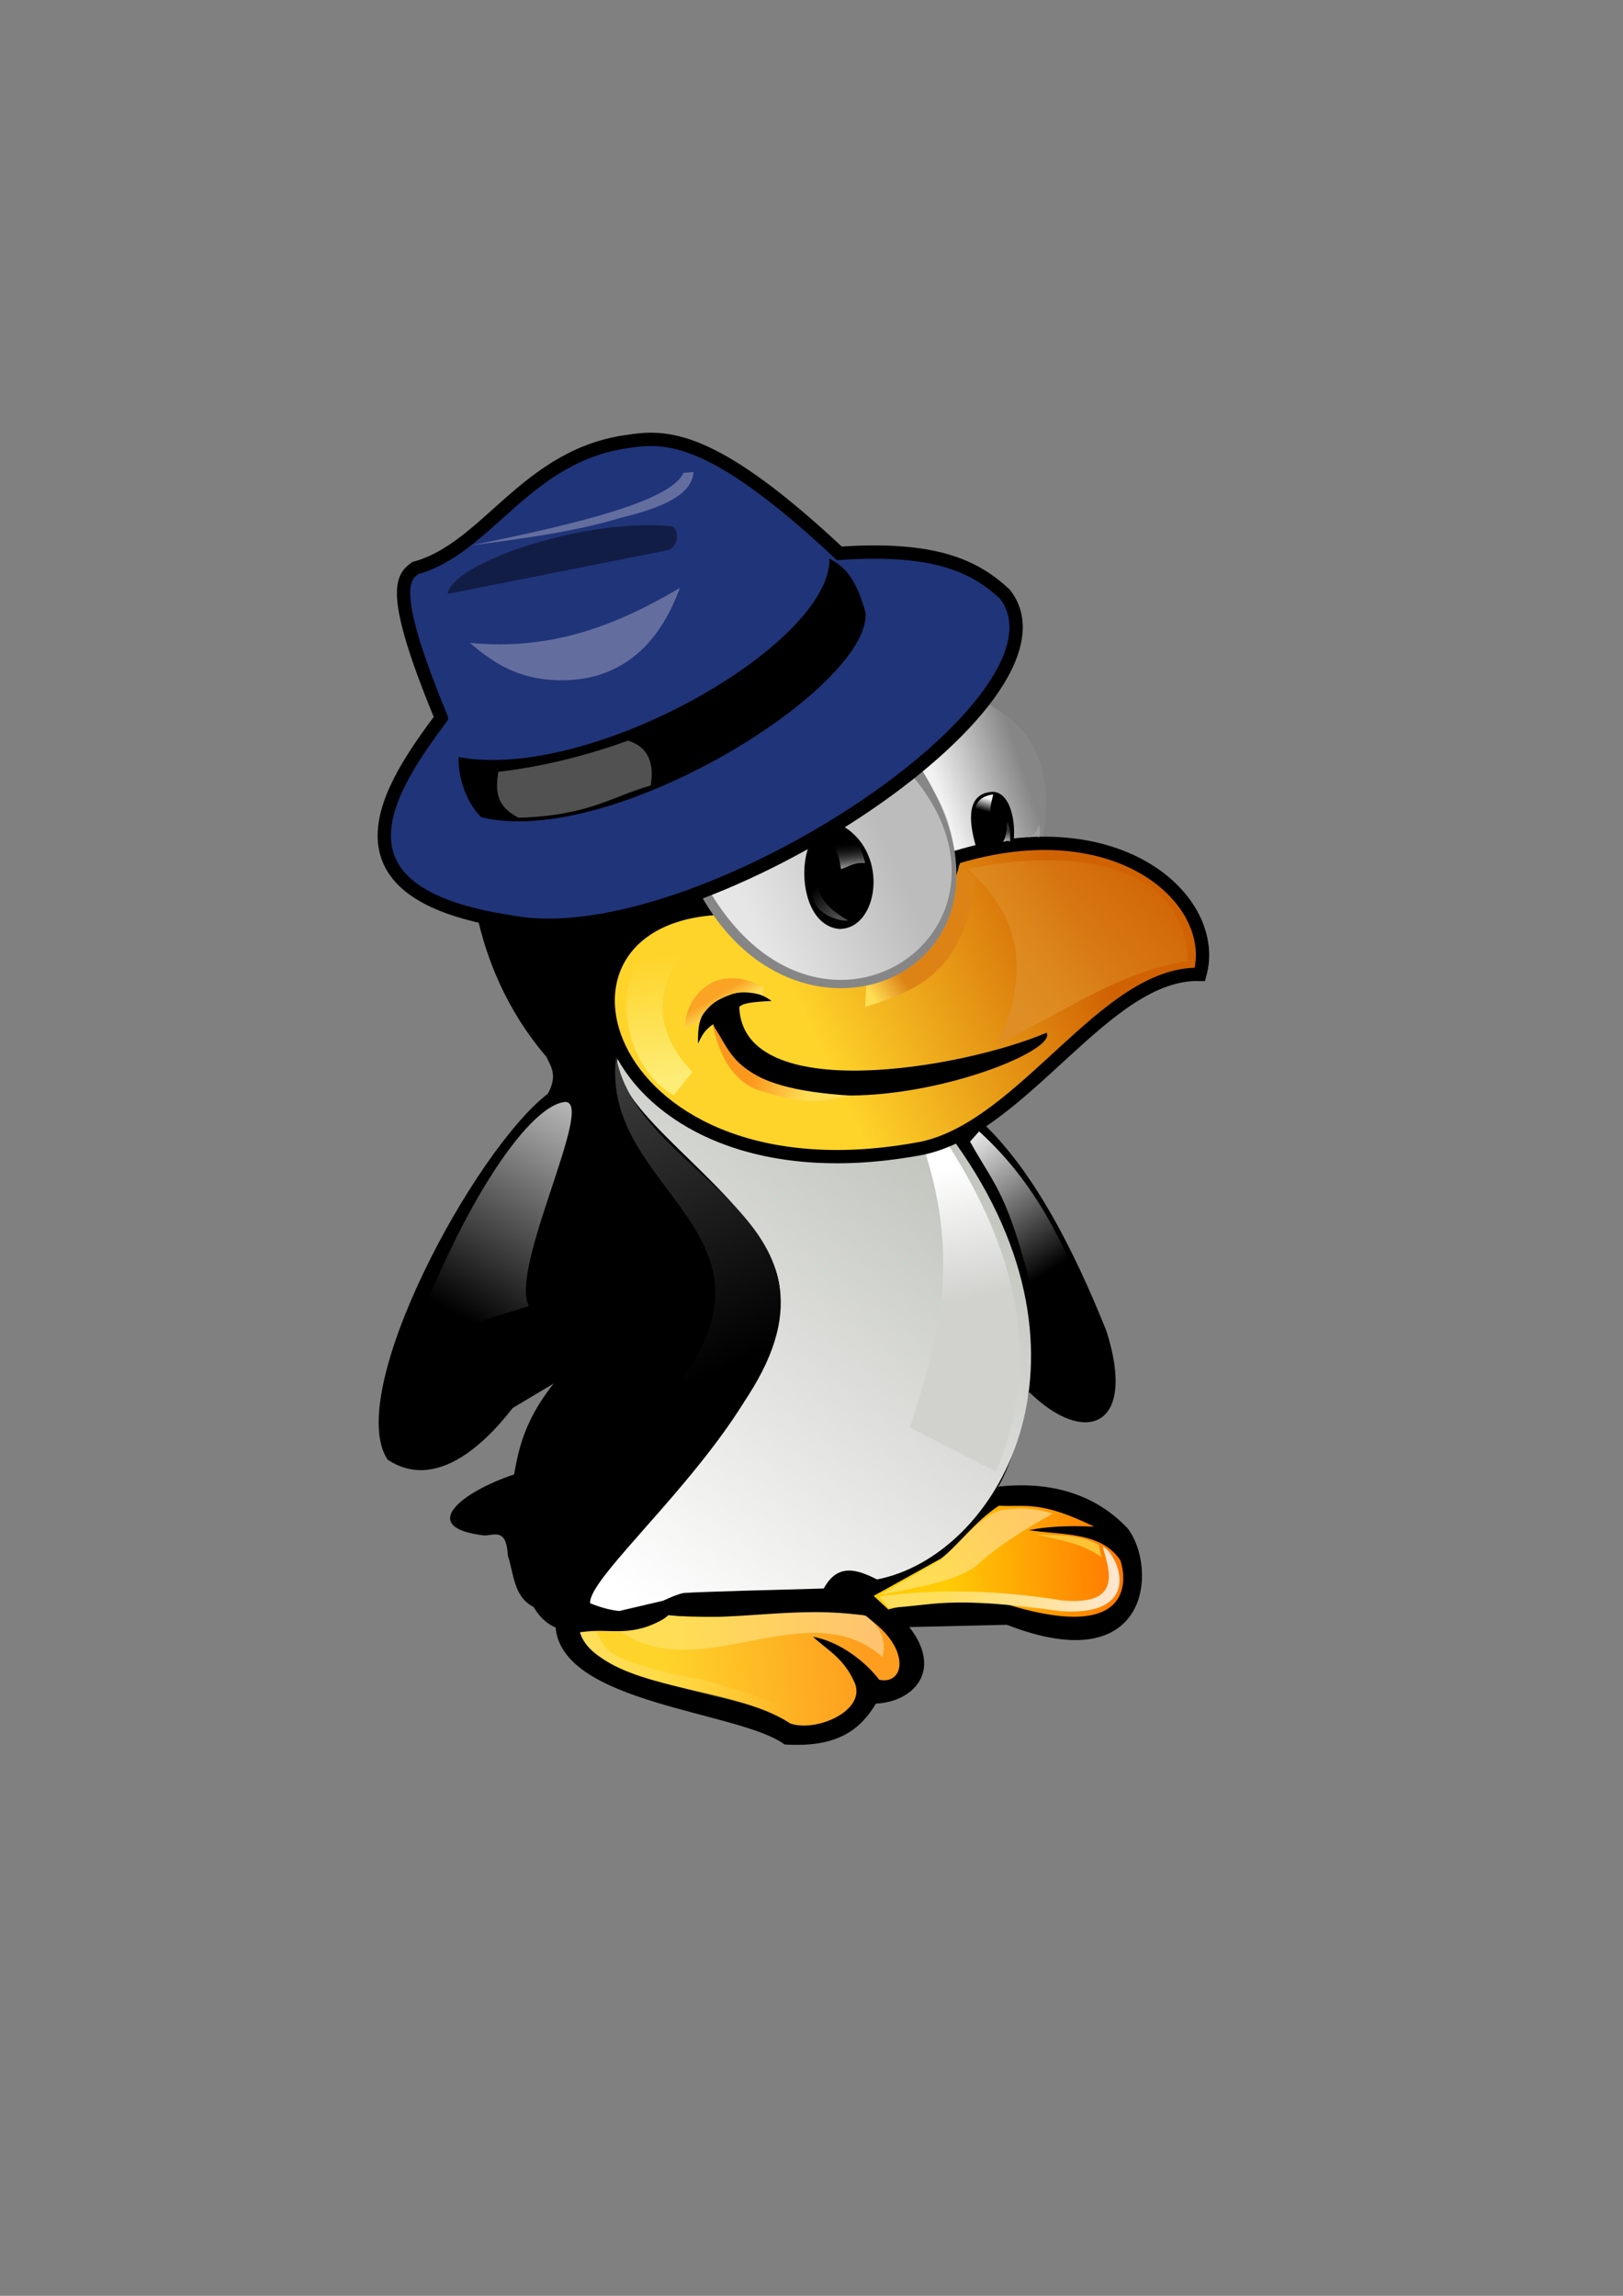 <?xml version="1.0" encoding="UTF-8" standalone="no"?>
<!-- Created with Inkscape (http://www.inkscape.org/) -->
<svg
    xmlns:dc="http://purl.org/dc/elements/1.1/"
    xmlns:cc="http://creativecommons.org/ns#"
    xmlns:rdf="http://www.w3.org/1999/02/22-rdf-syntax-ns#"
    xmlns:svg="http://www.w3.org/2000/svg"
    xmlns="http://www.w3.org/2000/svg"
    xmlns:xlink="http://www.w3.org/1999/xlink"
    xmlns:sodipodi="http://sodipodi.sourceforge.net/DTD/sodipodi-0.dtd"
    xmlns:inkscape="http://www.inkscape.org/namespaces/inkscape"
    xmlns:ns1="http://sozi.baierouge.fr"
    width="210mm"
    height="297mm"
    id="svg3777"
    version="1.1"
    inkscape:version="0.48.4 r9939"
    sodipodi:docname="pinguino_fedoriano.svg"
  >
  <rect width="100%" height="100%" fill="#808080" stroke="none"/>
  <defs
      id="defs3779"
    >
    <linearGradient
        inkscape:collect="always"
        xlink:href="#linearGradient4184"
        id="linearGradient4190"
        x1="344.403"
        y1="549.324"
        x2="297.539"
        y2="578.163"
        gradientUnits="userSpaceOnUse"
        gradientTransform="translate(156.596,193.536)"
    />
    <linearGradient
        inkscape:collect="always"
        id="linearGradient4184"
      >
      <stop
          style="stop-color:#ffca66;stop-opacity:1;"
          offset="0"
          id="stop4186"
      />
      <stop
          style="stop-color:#ffdd55;stop-opacity:1"
          offset="1"
          id="stop4188"
      />
    </linearGradient
    >
    <linearGradient
        inkscape:collect="always"
        xlink:href="#linearGradient4176"
        id="linearGradient4182"
        x1="303.64"
        y1="587.591"
        x2="393.484"
        y2="583.708"
        gradientUnits="userSpaceOnUse"
        gradientTransform="translate(156.596,193.536)"
    />
    <linearGradient
        inkscape:collect="always"
        id="linearGradient4176"
      >
      <stop
          style="stop-color:#fede5a;stop-opacity:1;"
          offset="0"
          id="stop4178"
      />
      <stop
          style="stop-color:#ffe6d5;stop-opacity:1"
          offset="1"
          id="stop4180"
      />
    </linearGradient
    >
    <linearGradient
        inkscape:collect="always"
        xlink:href="#linearGradient4192"
        id="linearGradient4198"
        x1="305.858"
        y1="579.549"
        x2="410.954"
        y2="574.558"
        gradientUnits="userSpaceOnUse"
        gradientTransform="translate(156.596,193.536)"
    />
    <linearGradient
        inkscape:collect="always"
        id="linearGradient4192"
      >
      <stop
          style="stop-color:#ffcb06;stop-opacity:1;"
          offset="0"
          id="stop4194"
      />
      <stop
          style="stop-color:#ff6600;stop-opacity:1"
          offset="1"
          id="stop4196"
      />
    </linearGradient
    >
    <linearGradient
        inkscape:collect="always"
        xlink:href="#linearGradient4152"
        id="linearGradient4158"
        x1="133.102"
        y1="608.942"
        x2="229.047"
        y2="644.159"
        gradientUnits="userSpaceOnUse"
        gradientTransform="translate(156.596,193.536)"
    />
    <linearGradient
        inkscape:collect="always"
        id="linearGradient4152"
      >
      <stop
          style="stop-color:#ffde59;stop-opacity:1;"
          offset="0"
          id="stop4154"
      />
      <stop
          style="stop-color:#ffde59;stop-opacity:0;"
          offset="1"
          id="stop4156"
      />
    </linearGradient
    >
    <linearGradient
        inkscape:collect="always"
        xlink:href="#linearGradient4160"
        id="linearGradient4166"
        x1="270.364"
        y1="607.001"
        x2="175.529"
        y2="605.892"
        gradientUnits="userSpaceOnUse"
        gradientTransform="translate(156.596,193.536)"
    />
    <linearGradient
        inkscape:collect="always"
        id="linearGradient4160"
      >
      <stop
          style="stop-color:#ffc36f;stop-opacity:1;"
          offset="0"
          id="stop4162"
      />
      <stop
          style="stop-color:#ffdd55;stop-opacity:1"
          offset="1"
          id="stop4164"
      />
    </linearGradient
    >
    <linearGradient
        inkscape:collect="always"
        xlink:href="#linearGradient4168"
        id="linearGradient4174"
        x1="266.482"
        y1="608.665"
        x2="166.655"
        y2="615.32"
        gradientUnits="userSpaceOnUse"
        gradientTransform="translate(156.596,193.536)"
    />
    <linearGradient
        inkscape:collect="always"
        id="linearGradient4168"
      >
      <stop
          style="stop-color:#fe9d1e;stop-opacity:1;"
          offset="0"
          id="stop4170"
      />
      <stop
          style="stop-color:#ffd42a;stop-opacity:1"
          offset="1"
          id="stop4172"
      />
    </linearGradient
    >
    <linearGradient
        inkscape:collect="always"
        xlink:href="#linearGradient4240"
        id="linearGradient4246"
        x1="357.158"
        y1="427.868"
        x2="312.236"
        y2="356.88"
        gradientUnits="userSpaceOnUse"
        gradientTransform="translate(156.596,193.536)"
    />
    <linearGradient
        inkscape:collect="always"
        id="linearGradient4240"
      >
      <stop
          style="stop-color:#000000;stop-opacity:1;"
          offset="0"
          id="stop4242"
      />
      <stop
          style="stop-color:#ffffff;stop-opacity:1"
          offset="1"
          id="stop4244"
      />
    </linearGradient
    >
    <linearGradient
        inkscape:collect="always"
        xlink:href="#linearGradient4256"
        id="linearGradient4262"
        x1="193.553"
        y1="478.336"
        x2="112.028"
        y2="295.874"
        gradientUnits="userSpaceOnUse"
        gradientTransform="translate(156.596,193.536)"
    />
    <linearGradient
        inkscape:collect="always"
        id="linearGradient4256"
      >
      <stop
          style="stop-color:#000000;stop-opacity:1;"
          offset="0"
          id="stop4258"
      />
      <stop
          style="stop-color:#4d4d4d;stop-opacity:1"
          offset="1"
          id="stop4260"
      />
    </linearGradient
    >
    <linearGradient
        inkscape:collect="always"
        xlink:href="#linearGradient4248"
        id="linearGradient4254"
        x1="61.005"
        y1="446.169"
        x2="142.531"
        y2="304.193"
        gradientUnits="userSpaceOnUse"
        gradientTransform="translate(156.596,193.536)"
    />
    <linearGradient
        inkscape:collect="always"
        id="linearGradient4248"
      >
      <stop
          style="stop-color:#000000;stop-opacity:1;"
          offset="0"
          id="stop4250"
      />
      <stop
          style="stop-color:#ffffff;stop-opacity:1"
          offset="1"
          id="stop4252"
      />
    </linearGradient
    >
    <linearGradient
        inkscape:collect="always"
        xlink:href="#linearGradient4264"
        id="linearGradient4270"
        x1="336.222"
        y1="212.685"
        x2="334.281"
        y2="220.866"
        gradientUnits="userSpaceOnUse"
        gradientTransform="translate(156.596,193.536)"
    />
    <linearGradient
        inkscape:collect="always"
        id="linearGradient4264"
      >
      <stop
          style="stop-color:#333333;stop-opacity:1;"
          offset="0"
          id="stop4266"
      />
      <stop
          style="stop-color:#ffffff;stop-opacity:1"
          offset="1"
          id="stop4268"
      />
    </linearGradient
    >
    <linearGradient
        inkscape:collect="always"
        xlink:href="#linearGradient3984"
        id="linearGradient3990"
        x1="326.378"
        y1="196.88"
        x2="324.715"
        y2="202.98"
        gradientUnits="userSpaceOnUse"
        gradientTransform="translate(156.596,193.536)"
    />
    <linearGradient
        inkscape:collect="always"
        id="linearGradient3984"
      >
      <stop
          style="stop-color:#f2f2f2;stop-opacity:1;"
          offset="0"
          id="stop3986"
      />
      <stop
          style="stop-color:#f2f2f2;stop-opacity:0;"
          offset="1"
          id="stop3988"
      />
    </linearGradient
    >
    <linearGradient
        inkscape:collect="always"
        xlink:href="#linearGradient4024"
        id="linearGradient4030"
        x1="253.172"
        y1="254.835"
        x2="240.832"
        y2="241.802"
        gradientUnits="userSpaceOnUse"
        gradientTransform="translate(156.596,193.536)"
    />
    <linearGradient
        inkscape:collect="always"
        id="linearGradient4024"
      >
      <stop
          style="stop-color:#4d4d4d;stop-opacity:1;"
          offset="0"
          id="stop4026"
      />
      <stop
          style="stop-color:#4d4d4d;stop-opacity:0;"
          offset="1"
          id="stop4028"
      />
    </linearGradient
    >
    <linearGradient
        inkscape:collect="always"
        xlink:href="#linearGradient3968"
        id="linearGradient3974"
        x1="259.312"
        y1="234.457"
        x2="257.609"
        y2="217.954"
        gradientUnits="userSpaceOnUse"
        gradientTransform="translate(156.596,193.536)"
    />
    <linearGradient
        inkscape:collect="always"
        id="linearGradient3968"
      >
      <stop
          style="stop-color:#ffffff;stop-opacity:1"
          offset="0"
          id="stop3970"
      />
      <stop
          style="stop-color:#000000;stop-opacity:0;"
          offset="1"
          id="stop3972"
      />
    </linearGradient
    >
    <linearGradient
        inkscape:collect="always"
        xlink:href="#linearGradient4288"
        id="linearGradient4294"
        x1="282.981"
        y1="232.789"
        x2="213.38"
        y2="263.015"
        gradientUnits="userSpaceOnUse"
        gradientTransform="translate(156.596,193.536)"
    />
    <linearGradient
        inkscape:collect="always"
        id="linearGradient4288"
      >
      <stop
          style="stop-color:#bcbcbc;stop-opacity:1;"
          offset="0"
          id="stop4290"
      />
      <stop
          style="stop-color:#e6e6e6;stop-opacity:1"
          offset="1"
          id="stop4292"
      />
    </linearGradient
    >
    <linearGradient
        inkscape:collect="always"
        xlink:href="#linearGradient4216"
        id="linearGradient4222"
        x1="210.746"
        y1="333.725"
        x2="237.227"
        y2="342.876"
        gradientUnits="userSpaceOnUse"
        gradientTransform="translate(156.596,193.536)"
    />
    <linearGradient
        inkscape:collect="always"
        id="linearGradient4216"
      >
      <stop
          style="stop-color:#fc971d;stop-opacity:1;"
          offset="0"
          id="stop4218"
      />
      <stop
          style="stop-color:#ffdd55;stop-opacity:1"
          offset="1"
          id="stop4220"
      />
    </linearGradient
    >
    <linearGradient
        inkscape:collect="always"
        xlink:href="#linearGradient4208"
        id="linearGradient4214"
        x1="194.801"
        y1="292.547"
        x2="199.099"
        y2="299.895"
        gradientUnits="userSpaceOnUse"
        gradientTransform="translate(156.596,193.536)"
    />
    <linearGradient
        inkscape:collect="always"
        id="linearGradient4208"
      >
      <stop
          style="stop-color:#faa325;stop-opacity:1;"
          offset="0"
          id="stop4210"
      />
      <stop
          style="stop-color:#ffdd55;stop-opacity:1"
          offset="1"
          id="stop4212"
      />
    </linearGradient
    >
    <linearGradient
        inkscape:collect="always"
        xlink:href="#linearGradient4200"
        id="linearGradient4206"
        x1="285.294"
        y1="285.294"
        x2="271.373"
        y2="295.686"
        gradientUnits="userSpaceOnUse"
        gradientTransform="translate(156.596,193.536)"
    />
    <linearGradient
        inkscape:collect="always"
        id="linearGradient4200"
      >
      <stop
          style="stop-color:#dd8315;stop-opacity:1;"
          offset="0"
          id="stop4202"
      />
      <stop
          style="stop-color:#ffdd55;stop-opacity:1"
          offset="1"
          id="stop4204"
      />
    </linearGradient
    >
    <linearGradient
        inkscape:collect="always"
        xlink:href="#linearGradient4136"
        id="linearGradient4142"
        x1="172.201"
        y1="334.973"
        x2="164.16"
        y2="274.523"
        gradientUnits="userSpaceOnUse"
        gradientTransform="translate(156.596,193.536)"
    />
    <linearGradient
        inkscape:collect="always"
        id="linearGradient4136"
      >
      <stop
          style="stop-color:#fded77;stop-opacity:1;"
          offset="0"
          id="stop4138"
      />
      <stop
          style="stop-color:#fded77;stop-opacity:0;"
          offset="1"
          id="stop4140"
      />
    </linearGradient
    >
    <linearGradient
        inkscape:collect="always"
        xlink:href="#linearGradient4144"
        id="linearGradient4150"
        x1="340.243"
        y1="305.857"
        x2="417.332"
        y2="230.432"
        gradientUnits="userSpaceOnUse"
        gradientTransform="translate(156.596,193.536)"
    />
    <linearGradient
        inkscape:collect="always"
        id="linearGradient4144"
      >
      <stop
          style="stop-color:#de8e25;stop-opacity:1;"
          offset="0"
          id="stop4146"
      />
      <stop
          style="stop-color:#de8e25;stop-opacity:0;"
          offset="1"
          id="stop4148"
      />
    </linearGradient
    >
    <linearGradient
        inkscape:collect="always"
        xlink:href="#linearGradient4128"
        id="linearGradient4134"
        x1="387.384"
        y1="293.656"
        x2="259.827"
        y2="353.829"
        gradientUnits="userSpaceOnUse"
        gradientTransform="translate(156.596,193.536)"
    />
    <linearGradient
        inkscape:collect="always"
        id="linearGradient4128"
      >
      <stop
          style="stop-color:#d06203;stop-opacity:1;"
          offset="0"
          id="stop4130"
      />
      <stop
          style="stop-color:#ffd42a;stop-opacity:1"
          offset="1"
          id="stop4132"
      />
    </linearGradient
    >
    <linearGradient
        inkscape:collect="always"
        xlink:href="#linearGradient4275"
        id="linearGradient4281"
        x1="344.403"
        y1="184.817"
        x2="304.195"
        y2="198.266"
        gradientUnits="userSpaceOnUse"
        gradientTransform="translate(156.596,193.536)"
    />
    <linearGradient
        inkscape:collect="always"
        id="linearGradient4275"
      >
      <stop
          style="stop-color:#868686;stop-opacity:1;"
          offset="0"
          id="stop4277"
      />
      <stop
          style="stop-color:#f2f2f2;stop-opacity:1"
          offset="1"
          id="stop4279"
      />
    </linearGradient
    >
    <linearGradient
        inkscape:collect="always"
        xlink:href="#linearGradient4224"
        id="linearGradient4230"
        x1="320.392"
        y1="440.784"
        x2="307.451"
        y2="377.255"
        gradientUnits="userSpaceOnUse"
        gradientTransform="translate(156.596,193.536)"
    />
    <linearGradient
        inkscape:collect="always"
        id="linearGradient4224"
      >
      <stop
          style="stop-color:#d1d2ce;stop-opacity:1;"
          offset="0"
          id="stop4226"
      />
      <stop
          style="stop-color:#ffffff;stop-opacity:1"
          offset="1"
          id="stop4228"
      />
    </linearGradient
    >
    <linearGradient
        inkscape:collect="always"
        xlink:href="#linearGradient4232"
        id="linearGradient4238"
        x1="305.026"
        y1="384.055"
        x2="149.186"
        y2="585.927"
        gradientUnits="userSpaceOnUse"
        gradientTransform="translate(156.596,193.536)"
    />
    <linearGradient
        inkscape:collect="always"
        id="linearGradient4232"
      >
      <stop
          style="stop-color:#c4c6c0;stop-opacity:1;"
          offset="0"
          id="stop4234"
      />
      <stop
          style="stop-color:#ffffff;stop-opacity:1"
          offset="1"
          id="stop4236"
      />
    </linearGradient
    >
  </defs
  >
  <sodipodi:namedview
      id="base"
      pagecolor="#ffffff"
      bordercolor="#666666"
      borderopacity="1.0"
      inkscape:pageopacity="0.0"
      inkscape:pageshadow="2"
      inkscape:zoom="0.98994949"
      inkscape:cx="518.02098"
      inkscape:cy="573.09584"
      inkscape:document-units="px"
      inkscape:current-layer="layer1"
      showgrid="false"
      inkscape:window-width="1366"
      inkscape:window-height="702"
      inkscape:window-x="0"
      inkscape:window-y="27"
      inkscape:window-maximized="1"
  />
  <g
      inkscape:label="Capa 1"
      inkscape:groupmode="layer"
      id="layer1"
    >
    <path
        style="fill:#000000;fill-opacity:1;stroke:none;display:inline"
        d="m 444.153,795.546 48.25,-1.109 c 70.753,27.493 73.565,-28.366 59.064,-47.14 -14.145,-14.982 -34.573,-23.335 -62.392,-20.52 -63.81,21.647 -78.071,36.356 -107.868,53.241 z"
        id="path3888"
        inkscape:connector-curvature="0"
        sodipodi:nodetypes="cccccc"
    />
    <path
        style="fill:#000000;fill-opacity:1;stroke:none;display:inline"
        d="m 233.459,448.438 c 4.365,19.307 13.457,44.582 33.725,68.235 2.193,4.854 5.663,8.942 0.784,18.039 -36.021,27.657 -100.026,146.138 -78.431,178.958 22.485,15.001 46.022,-5.608 61.176,-25.233 l 20.028,-11.955 c -14.9,18.845 -17.219,33.162 -19.339,44.437 -26.548,8.894 -46.967,25.953 -14.902,29.804 4.849,0.306 11.156,-4.249 11.86,9.871 3.002,9.075 2.765,20.093 12.549,25.098 3.66,6.079 7.32,8.508 10.98,10.196 34.196,-0.064 53.633,-5.337 62.706,-14.269 22.383,-0.505 44.482,-0.444 68.275,-3.771 2.323,-7.484 5.465,-13.741 26.801,-6.599 25.578,-3.25 39.793,-18.453 55.132,-39.255 10.433,-13.924 13.586,-33.307 18.459,-51.4 27.299,26.803 52.972,17.505 37.782,-29.899 -16.047,-39.995 -37.64,-83.379 -66.857,-107.277 -44.683,-37.663 97.862,-224.945 -240.729,-94.981 z"
        id="path3841"
        inkscape:connector-curvature="0"
        sodipodi:nodetypes="ccccccccccccccccccc"
    />
    <path
        style="fill:url(#linearGradient4238);fill-opacity:1;stroke:none;display:inline"
        d="m 301.9,517.694 165.269,41.04 c 76.253,106.776 20.324,202.163 -38.267,213.519 -9.752,-4.901 -19.225,-8.131 -26.066,4.437 -24.209,0.683 -59.023,1.525 -68.77,2.218 -13.724,3.457 -21.08,14.875 -45.477,4.991 -1.57,-18.391 121.064,-113.542 87.071,-170.815 -16.823,-35.273 -75.462,-69.673 -73.761,-95.39 z"
        id="path3850"
        inkscape:connector-curvature="0"
        sodipodi:nodetypes="cccccccc"
    />
    <path
        style="fill:url(#linearGradient4230);fill-opacity:1;stroke:none;display:inline"
        d="m 451.64,560.953 11.092,-2.773 c 43.805,67.532 41.649,119.179 24.402,161.387 l -42.149,-21.629 c 12.699,-39.945 25.685,-79.733 6.655,-136.985 z"
        id="path3853"
        inkscape:connector-curvature="0"
        sodipodi:nodetypes="ccccc"
    />
    <path
        style="fill:url(#linearGradient4281);fill-opacity:1;stroke:none;display:inline"
        d="m 483.655,344.516 c 14.529,8.15 34.092,22.541 25.882,69.02 -7.026,1.709 -4.652,15.702 -43.137,5.882 -0.293,-16.953 -7.99,-31.977 -16.863,-41.569 -1.032,-11.623 8.251,-37.585 34.118,-33.333 z"
        id="path3815"
        inkscape:connector-curvature="0"
        sodipodi:nodetypes="ccccc"
    />
    <path
        style="fill:url(#linearGradient4134);fill-opacity:1;stroke:#000000;stroke-width:6.5;stroke-linecap:butt;stroke-linejoin:miter;stroke-miterlimit:4;stroke-opacity:1;stroke-dasharray:none;display:inline"
        d="m 350.714,444.124 c -99.067,5.612 -56.881,147.179 100.392,117.255 50.022,-10.745 89.65,-86.356 135.686,-84.955 10.017,-36.191 -39.763,-81.818 -120,-57.005 -20.498,78.576 -86.261,66.669 -116.078,24.706 z"
        id="path3000"
        inkscape:connector-curvature="0"
        sodipodi:nodetypes="ccccc"
    />
    <path
        style="fill:#000000;fill-opacity:1;stroke:none;display:inline"
        d="m 361.519,492.46 c 1.876,48.356 109.132,30.034 150.295,12.478 8.063,13.337 -139.221,64.17 -163.05,-4.159 -5.284,3.7 -5.601,6.407 -7.487,9.428 0.344,-8.909 -0.863,-18.076 16.638,-24.125 7.302,-2.417 14.3,-0.5 19.411,3.328 -9.385,0.436 -14.552,1.144 -15.806,3.05 z"
        id="path3771"
        inkscape:connector-curvature="0"
        sodipodi:nodetypes="ccccccc"
    />
    <path
        style="fill:url(#linearGradient4150);fill-opacity:1;stroke:none;display:inline"
        d="m 473.067,424.908 c 49.123,-10.467 106.205,-4.386 107.843,45.098 -33.519,4.652 -62.006,26.079 -92.745,40 14.173,-31.177 13.511,-60.182 -15.098,-85.098 z"
        id="path3774"
        inkscape:connector-curvature="0"
        sodipodi:nodetypes="cccc"
    />
    <path
        style="fill:url(#linearGradient4142);fill-opacity:1;stroke:none;display:inline"
        d="m 345.42,450.987 c -54.833,6.705 -43.998,69.65 -15.882,84.51 l 9.02,-11.373 c -25.62,-27.515 -13.609,-50.801 6.863,-73.137 z"
        id="path3779"
        inkscape:connector-curvature="0"
        sodipodi:nodetypes="cccc"
    />
    <path
        style="fill:url(#linearGradient4206);fill-opacity:1;stroke:none;display:inline"
        d="m 468.949,423.144 c -4.475,42.713 -26.129,49.481 -45.098,55.294 l -0.784,13.922 c 24.422,-7.825 48.121,-15.626 54.118,-62.745 z"
        id="path3782"
        inkscape:connector-curvature="0"
        sodipodi:nodetypes="ccccc"
    />
    <path
        style="fill:url(#linearGradient4214);fill-opacity:1;stroke:none;display:inline"
        d="m 334.832,502.555 6.667,-3.137 c 3.287,-5.551 12.106,-18.532 31.569,-12.745 l 0.392,-4.118 c -10.777,-5.681 -20.231,-4.982 -25.879,-1.76 -6.861,3.913 -12.29,11.239 -12.748,21.76 z"
        id="path3785"
        inkscape:connector-curvature="0"
        sodipodi:nodetypes="ccccsc"
    />
    <path
        style="fill:url(#linearGradient4222);fill-opacity:1;stroke:none;display:inline"
        d="m 348.361,500.791 c 10.275,14.314 9.877,31.341 67.647,34.902 -11.076,1.679 -17.639,6.043 -43.529,-2.157 -18.034,-5.138 -22.358,-25.979 -24.118,-32.745 z"
        id="path3792"
        inkscape:connector-curvature="0"
        sodipodi:nodetypes="cccc"
    />
    <path
        style="fill:url(#linearGradient4294);fill-opacity:1;stroke:none;display:inline"
        d="m 347.185,437.065 c -3.29,-46.407 54.562,-89.669 101.961,-59.216 20.417,18.502 30.206,73.129 -6.667,94.902 -45.549,20.68 -83.877,-5.775 -95.294,-35.686 z"
        id="path3812"
        inkscape:connector-curvature="0"
        sodipodi:nodetypes="cccc"
    />
    <path
        style="fill:#868687;fill-opacity:1;stroke:none;display:inline"
        d="m 336.27,424.056 2.401,-4.56 c 52.752,119.33 177.982,35.758 103.95,-44.182 l 8.426,1.541 c 63.253,101.476 -70.577,154.722 -114.776,47.201 z"
        id="path4297"
        inkscape:connector-curvature="0"
        sodipodi:nodetypes="ccccc"
    />
    <path
        style="fill:#203479;fill-opacity:1;stroke:#000000;stroke-width:6.5;stroke-linecap:butt;stroke-linejoin:miter;stroke-miterlimit:4;stroke-opacity:1;stroke-dasharray:none;display:inline"
        d="m 215.803,350.98 c -24.616,33.137 -61.161,85.782 34.385,99.827 89.759,17.155 281.492,-108.615 241.248,-160.278 -13.912,-12.992 -33.058,-23.317 -80.971,-19.965 -58.901,-55.17 -82.467,-57.992 -102.045,-54.905 -51.136,6.149 -69.718,52.48 -105.373,62.114 -6.091,4.542 -13.076,10.782 12.756,73.206 z"
        id="path3795"
        inkscape:connector-curvature="0"
        sodipodi:nodetypes="ccccccc"
    />
    <path
        style="fill:#121d45;fill-opacity:1;stroke:none;display:inline"
        d="m 218.949,290.398 c 1.161,-14.156 64.233,-37.067 108.824,-33.137 3.471,-0.378 5.415,8.107 -0.392,11.569 z"
        id="path3806"
        inkscape:connector-curvature="0"
        sodipodi:nodetypes="cccc"
    />
    <path
        style="fill:#636e9f;fill-opacity:1;stroke:none;display:inline"
        d="m 229.734,314.32 c 40.425,4.016 72.697,-9.088 102.745,-26.863 -4.42,11.767 -19.078,49.685 -65.882,44.706 -16.554,-2.009 -26.602,-9.27 -36.863,-17.843 z"
        id="path3809"
        inkscape:connector-curvature="0"
        sodipodi:nodetypes="cccc"
    />
    <path
        style="fill:#636e9f;fill-opacity:1;stroke:none;display:inline"
        d="m 334.243,231.183 4.902,-0.392 c -0.76,11.448 -16.044,17.652 -35.49,22.353 -22.721,6.923 -48.069,10.168 -73.333,13.529 52.67,-10.628 97.798,-21.759 103.922,-35.49 z"
        id="path3801"
        inkscape:connector-curvature="0"
        sodipodi:nodetypes="ccccc"
    />
    <path
        style="fill:#000000;fill-opacity:1;stroke:none;display:inline"
        d="m 224.257,370.173 c -0.3,10.039 3.932,22.459 11.092,29.393 63.328,15.581 189.474,-62.434 188.007,-99.827 -5.437,-19.4 -11.587,-23.12 -17.747,-26.62 1.009,41.639 -116.361,109.138 -181.352,97.054 z"
        id="path3798"
        inkscape:connector-curvature="0"
        sodipodi:nodetypes="ccccc"
    />
    <path
        style="fill:#515151;fill-opacity:1;stroke:none;display:inline"
        d="m 243.667,377.382 c 22.789,-2.651 43.664,-8.173 63.501,-15.251 8.341,2.658 13.081,8.918 11.092,21.906 -19.974,5.766 -30.101,14.665 -64.61,15.806 -11.917,-6.055 -11.083,-14.236 -9.983,-22.461 z"
        id="path3818"
        inkscape:connector-curvature="0"
        sodipodi:nodetypes="ccccc"
    />
    <path
        style="fill:none;stroke:none;display:inline"
        d="m 353.616,440.606 11.369,-4.991 c 22.406,21.277 45.137,41.951 96.083,10.121 -9.659,19.413 -24.135,35.357 -57.262,32.166 -28.639,-5.312 -39.496,-21.595 -50.191,-37.296 z"
        id="path4286"
        inkscape:connector-curvature="0"
        sodipodi:nodetypes="ccccc"
    />
    <path
        style="fill:#a0a0a0;fill-opacity:1;stroke:none;display:inline"
        d="m 502.94,409.41 c 3.218,-1.059 4.209,-3.603 5.269,-6.101 0.084,2.163 0.777,4.936 -0.139,6.101 -1.38,-1.319 -3.414,-0.025 -5.13,0 z"
        id="path4273"
        inkscape:connector-curvature="0"
        sodipodi:nodetypes="cccc"
    />
    <path
        style="fill:#000000;fill-opacity:1;stroke:none;display:inline"
        d="m 395.072,415.095 c -4.627,14.228 -0.24,37.555 15.251,39.099 19.065,0.282 24.687,-36.316 2.496,-49.913 -8.303,0.421 -15.647,2.122 -17.747,10.815 z"
        id="path3821"
        inkscape:connector-curvature="0"
        sodipodi:nodetypes="cccc"
    />
    <path
        style="fill:#000000;fill-opacity:1;stroke:none;display:inline"
        d="m 477.983,416.204 17.47,-3.05 c 1.855,-11.25 -1.571,-28.05 -11.924,-25.789 -11.404,1.924 -9.65,15.972 -5.546,28.839 z"
        id="path3824"
        inkscape:connector-curvature="0"
        sodipodi:nodetypes="cccc"
    />
    <path
        style="fill:url(#linearGradient3974);fill-opacity:1;stroke:none;display:inline"
        d="m 406.718,413.154 c 1.663,-1.104 1.768,-1.244 8.596,-5.546 4.453,3.963 6.427,8.667 7.764,14.419 -5.033,-0.563 -7.53,1.477 -11.812,2.919 -0.858,-5.514 -1.6,-8.892 -4.549,-11.792 z"
        id="path3827"
        inkscape:connector-curvature="0"
        sodipodi:nodetypes="ccccc"
    />
    <path
        style="fill:url(#linearGradient4030);fill-opacity:1;stroke:none;display:inline"
        d="m 398.954,417.313 c 2.132,10.391 -4.99,21.023 15.806,32.721 -4.266,0.729 -13.17,-2.673 -15.806,-7.764 -5.205,-10.419 -1.658,-17.283 0,-24.957 z"
        id="path3830"
        inkscape:connector-curvature="0"
        sodipodi:nodetypes="cccc"
    />
    <path
        style="fill:url(#linearGradient3990);fill-opacity:1;stroke:none;display:inline"
        d="m 476.874,400.19 c -0.931,-7.153 2.226,-10.917 8.873,-11.785 -0.988,4.155 -2.293,8.285 -0.971,12.617 -5.111,-1.64 -6.372,-1.161 -7.903,-0.832 z"
        id="path3833"
        inkscape:connector-curvature="0"
        sodipodi:nodetypes="cccc"
    />
    <path
        style="fill:url(#linearGradient4270);fill-opacity:1;stroke:none;display:inline"
        d="m 490.531,411.628 c 1.224,-0.369 2.424,-0.639 3.466,-0.277 0.296,-7.039 -0.793,-6.999 -1.317,-9.775 -0.391,3.629 -0.525,7.48 -2.149,10.052 z"
        id="path3836"
        inkscape:connector-curvature="0"
        sodipodi:nodetypes="cccc"
    />
    <path
        style="fill:url(#linearGradient4254);fill-opacity:1;stroke:none;display:inline"
        d="M 201.518,656.343 258.642,638.596 c -9.763,-18.36 32.657,-99.844 17.747,-99.827 -19.851,2.058 -54.263,58.83 -74.87,117.574 z"
        id="path3844"
        inkscape:connector-curvature="0"
        sodipodi:nodetypes="cccc"
    />
    <path
        style="fill:url(#linearGradient4262);fill-opacity:1;stroke:none;display:inline"
        d="m 301.345,516.585 c -8.225,63.919 84.247,84.537 32.721,156.95 l 28.839,13.31 C 426.085,595.259 311.634,577.33 301.345,516.585 z"
        id="path3847"
        inkscape:connector-curvature="0"
        sodipodi:nodetypes="cccc"
    />
    <path
        style="fill:url(#linearGradient4246);fill-opacity:1;stroke:none;display:inline"
        d="m 474.378,558.18 4.437,-4.991 c 25.107,22.834 37.576,47.91 48.804,73.206 l -22.184,7.764 C 492.713,582.888 486.949,580.733 474.378,558.18 z"
        id="path3856"
        inkscape:connector-curvature="0"
        sodipodi:nodetypes="ccccc"
    />
    <path
        style="fill:#000000;fill-opacity:1;stroke:none;display:inline"
        d="m 271.674,794.991 c 2.091,38.248 89.803,41.535 112.028,57.955 26.376,1.745 37.319,-7.789 44.645,-19.965 23.46,-1.187 39.364,-24.975 -1.941,-54.073 l -92.063,1.386 z"
        id="path3874"
        inkscape:connector-curvature="0"
        sodipodi:nodetypes="cccccc"
    />
    <path
        style="fill:url(#linearGradient4174);fill-opacity:1;stroke:none;display:inline"
        d="m 284.153,798.041 c 10.889,28.95 72.763,25.106 102.323,44.645 12.453,4.361 36.951,-5.966 31.612,-19.688 -5.422,-12.425 -13.412,-16.075 -20.52,-22.738 12.529,2.32 24.943,11.366 32.444,21.075 13.321,2.647 15.345,-17.227 -7.764,-31.612 -41.728,-3.933 -42.68,2.739 -95.113,0.277 -18.171,11.651 -28.78,5.655 -42.981,8.042 z"
        id="path3879"
        inkscape:connector-curvature="0"
        sodipodi:nodetypes="cccccccc"
    />
    <path
        style="fill:url(#linearGradient4166);fill-opacity:1;stroke:none;display:inline"
        d="m 303.841,798.041 c 39.185,26.595 91.081,-20.014 127.834,12.201 1.271,-6.748 0.728,-13.495 -8.319,-20.243 -35.033,-5.297 -64.81,3.422 -96.499,-0.277 -5.867,5.48 -14.226,7.223 -23.016,8.319 z"
        id="path3882"
        inkscape:connector-curvature="0"
        sodipodi:nodetypes="ccccc"
    />
    <path
        style="fill:url(#linearGradient4158);fill-opacity:1;stroke:none;display:inline"
        d="m 283.598,798.041 8.042,0 c 5.144,7.121 -0.196,13.634 53.518,23.57 12.803,4.065 25.953,7.435 37.99,13.033 33.848,10.657 28.781,-11.714 27.175,-20.797 9.204,5.247 7.436,33.674 -26.066,25.789 -35.238,-13.824 -93.883,-18.045 -100.659,-41.595 z"
        id="path3885"
        inkscape:connector-curvature="0"
        sodipodi:nodetypes="ccccccc"
    />
    <path
        style="fill:url(#linearGradient4198);fill-opacity:1;stroke:none;display:inline"
        d="m 488.521,736.204 c 12.511,0.834 19.615,-2.967 46.586,10.26 -14.434,-0.713 -24.079,0.169 -31.889,1.664 15.382,2.563 34.96,0.426 44.645,14.697 2.405,6.558 9.434,42.13 -57.123,21.075 -20.323,-0.543 -40.985,-1.424 -56.291,3.05 l -7.21,-6.655 32.998,-18.302 c 8.16,-6.193 16.558,-18.209 28.284,-25.789 z"
        id="path3891"
        inkscape:connector-curvature="0"
        sodipodi:nodetypes="ccccccccc"
    />
    <path
        style="fill:url(#linearGradient4182);fill-opacity:1;stroke:none;display:inline"
        d="m 539.266,756.17 c 7.539,3.538 20.959,34.435 -20.52,31.612 -56.189,-7.858 -61.96,-2.607 -84.298,-1.664 l -4.437,-5.546 c 28.992,-3.977 58.819,-2.952 89.29,1.941 30.793,2.863 22.614,-15.92 19.965,-26.343 z"
        id="path3896"
        inkscape:connector-curvature="0"
        sodipodi:nodetypes="cccccc"
    />
    <path
        style="fill:url(#linearGradient4190);fill-opacity:1;stroke:none;display:inline"
        d="m 430.566,779.74 c 18.357,-3.502 38.461,-7.114 47.14,-14.419 9.72,-8.936 23.546,-17.803 37.158,-25.234 -10.348,-3.321 -18.076,-2.712 -25.511,-1.664 -10.961,3.649 -19.47,15.876 -29.116,24.125 z"
        id="path3899"
        inkscape:connector-curvature="0"
        sodipodi:nodetypes="cccccc"
    />
    <path
        style="fill:#ffc435;fill-opacity:1;stroke:none;display:inline"
        d="m 506.268,750.069 c 10.815,3.008 21.629,3.632 32.444,11.369 l -1.386,-6.101 c -10.352,-5.745 -20.705,-4.226 -31.057,-5.269 z"
        id="path3902"
        inkscape:connector-curvature="0"
        sodipodi:nodetypes="cccc"
    />
  </g
  >
</svg
>
